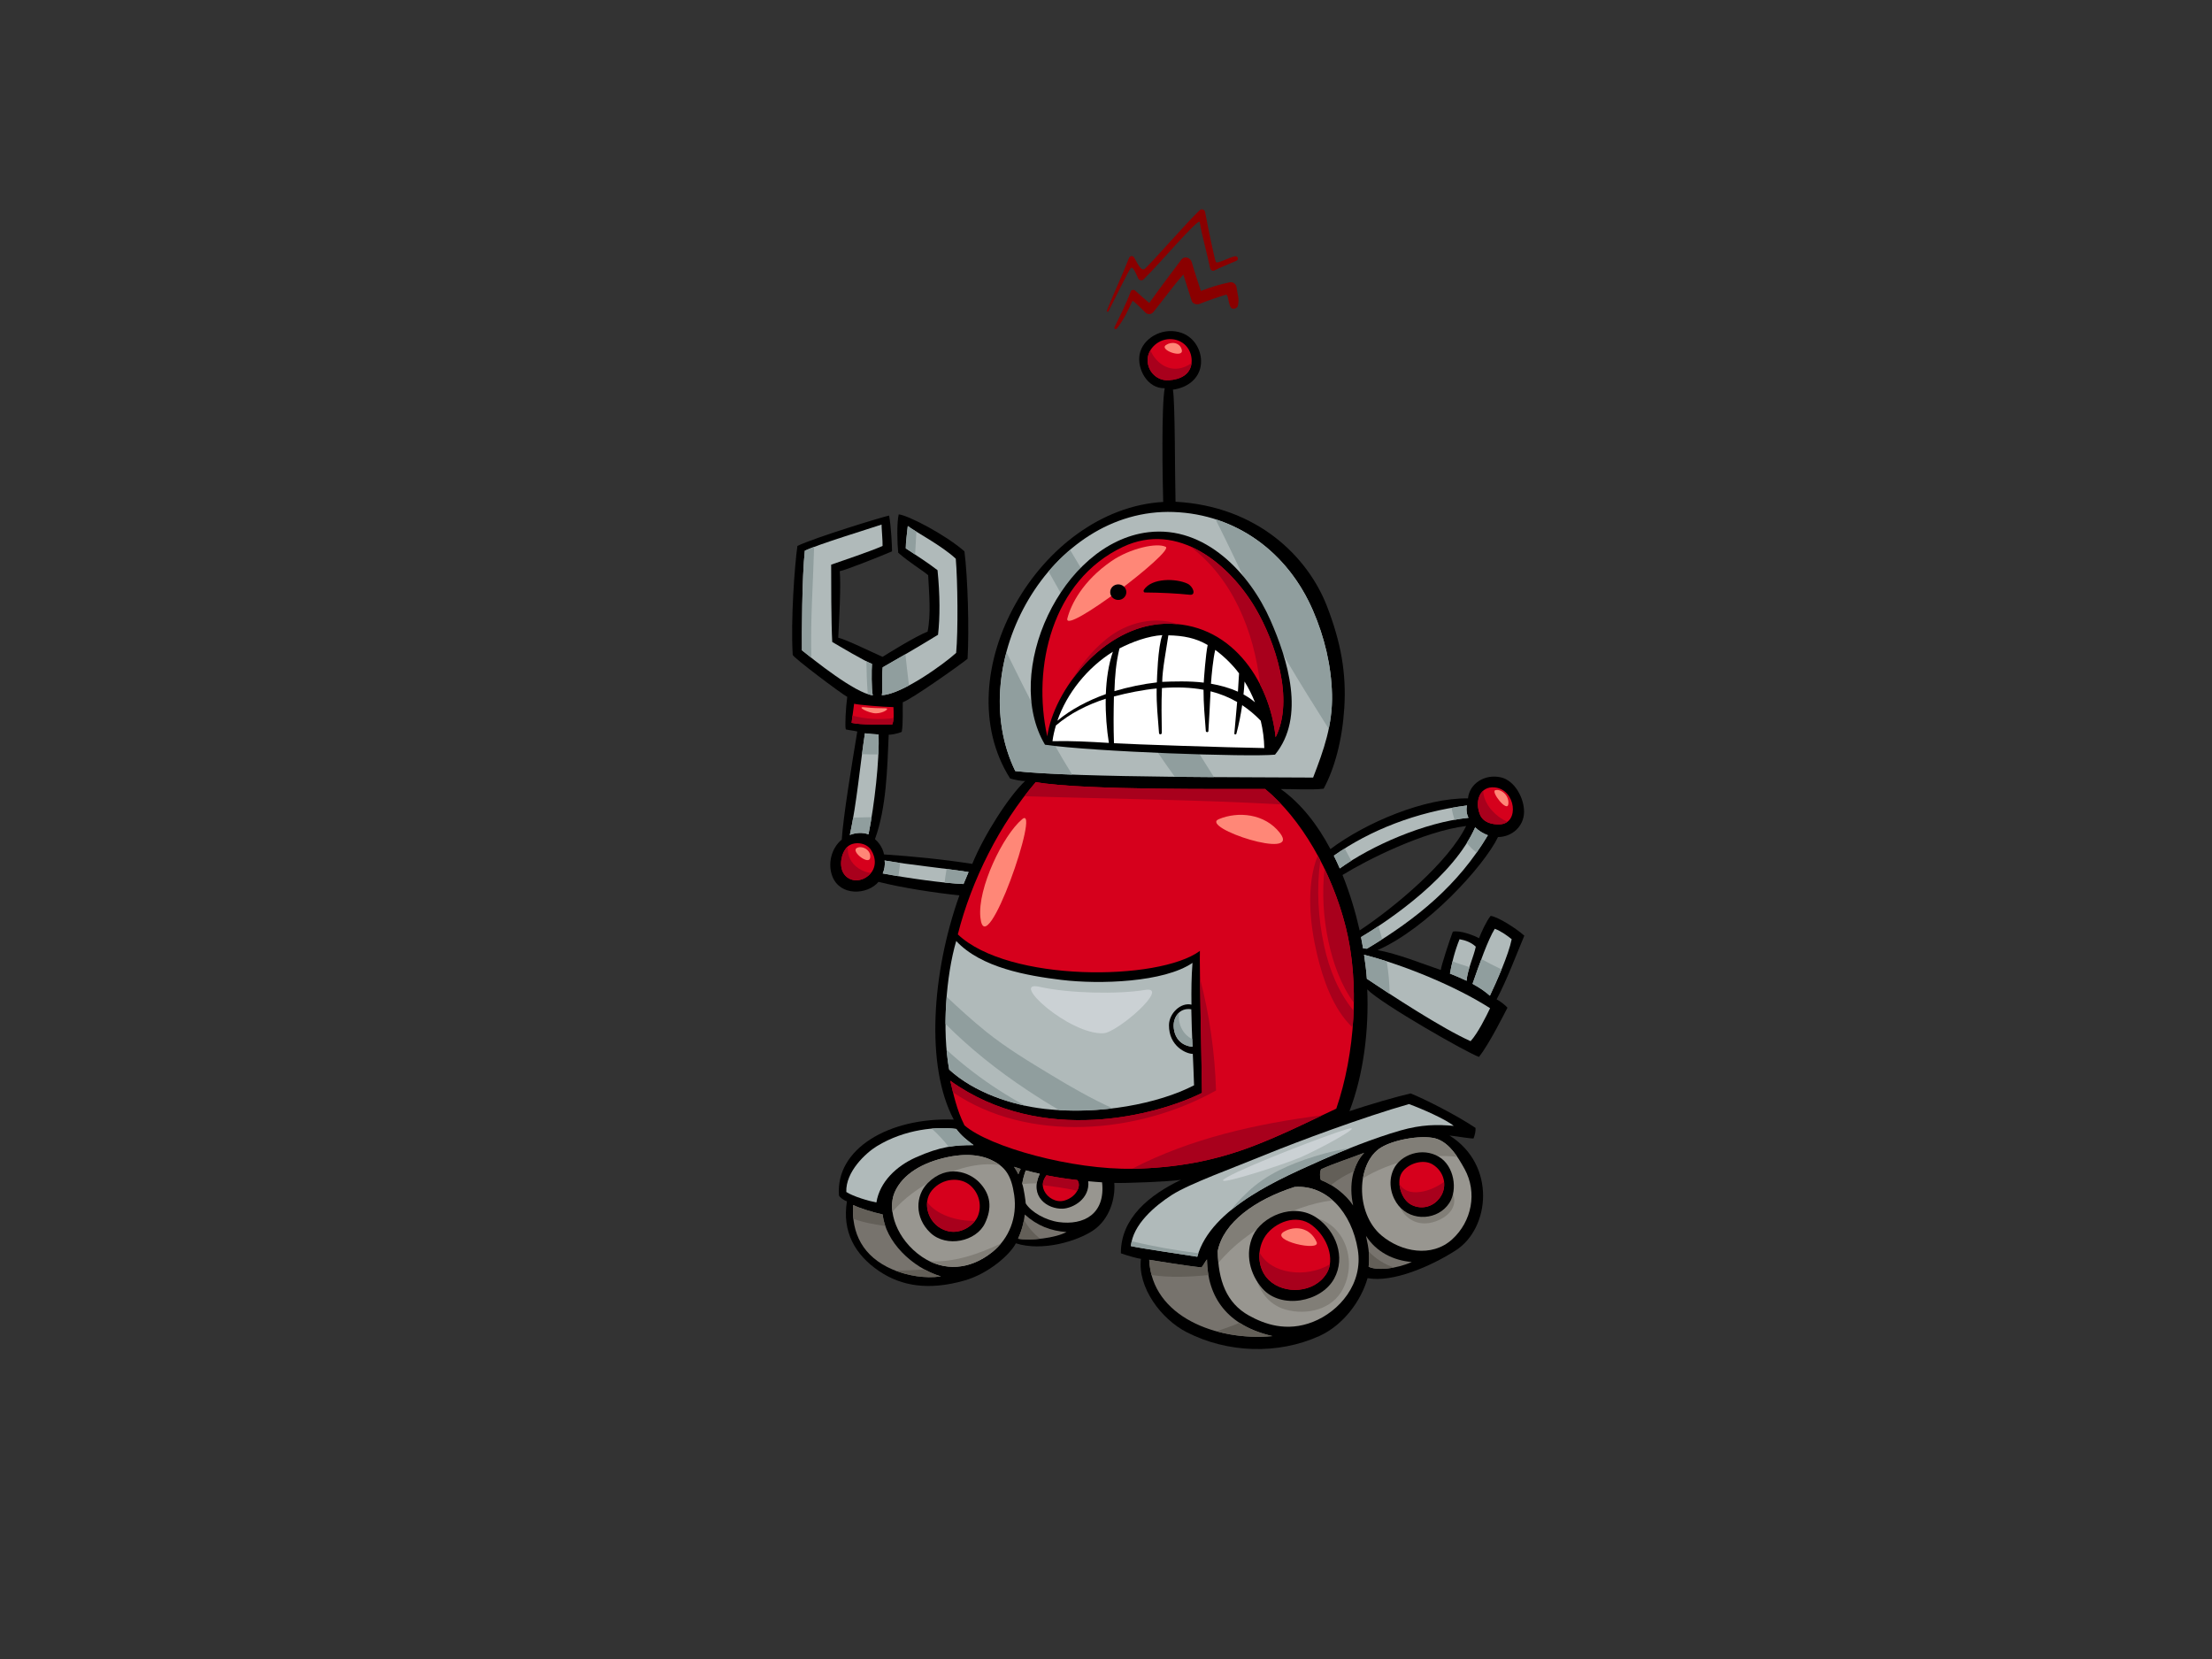 <?xml version="1.0" encoding="utf-8"?>
<!-- Generator: Adobe Illustrator 17.0.0, SVG Export Plug-In . SVG Version: 6.00 Build 0)  -->
<!DOCTYPE svg PUBLIC "-//W3C//DTD SVG 1.1//EN" "http://www.w3.org/Graphics/SVG/1.1/DTD/svg11.dtd">
<svg version="1.1" id="Layer_1" xmlns="http://www.w3.org/2000/svg" xmlns:xlink="http://www.w3.org/1999/xlink" x="0px" y="0px"
	 width="800px" height="600px" viewBox="0 0 800 600" enable-background="new 0 0 800 600" xml:space="preserve">
<rect x="0" y="0" width="800" height="600" fill="#333333" stroke="none"/>
<g>
	<path d="M539.098,331.246c-1.547,1.941-3.322,5.84-4.187,8.073c-1.988-1.087-6.857-2.936-9.471-2.387
		c-1.004,2.57-4.21,12.324-4.359,13.878c-6.36-2.139-15.733-5.936-22.865-7.184c17.843-7.795,38.447-30.331,43.563-40.895
		c5.053-0.029,9.302-3.829,9.416-8.956c0.109-5.002-3.329-11.507-8.405-12.637c-5.917-1.318-11.34,2.324-11.873,7.617
		c-15.667-0.243-36.948,8.693-49.742,18.335c-4.521-8.538-10.386-16.297-17.973-21.721c3.698-0.041,11.307,0.405,15.502-0.125
		c4.01-7.374,6.741-17.655,7.475-29.142c0.817-12.806-1.278-23.875-6.199-36.693c-6.954-18.101-25.335-36.35-54.833-37.943
		c-0.251-8.778-0.125-35.892-0.947-40.54c5.564-0.746,9.27-4.108,10.025-8.426c0.892-5.084-2.059-10.943-7.866-12.405
		c-6.533-1.643-13.131,2.519-14.189,8.013c-1.009,5.249,2.734,12.465,9.078,12.304c-1.243,6.016-0.79,33.599-0.564,41.125
		c-44.744,2.597-79.203,62.381-55.369,100.008c1.092,0.352,4.659,1.119,5.47,0.88c-5.834,5.444-14.952,19.663-19.147,30.016
		c-10.657-1.662-21.335-2.725-31.91-3.425c-0.566-2.851-2.307-4.656-3.282-5.531c4.166-11.438,4.444-25.619,4.969-37.755
		c0.686,0.008,3.071-0.285,4.715-1.049c0.544-2.98,0.283-8.005,0.365-10.709c2.997-0.95,20.824-13.532,23.443-15.719
		c0.617-10.79,0.069-29.402-1.135-38.849c-6.814-6.002-20.303-13.026-23.769-13.375c-0.73,2.986-0.544,10.535-0.181,13.871
		c4.241,3.708,8.751,6.319,10.832,8.132c0.318,6.612,1.087,13.94-0.205,20.408c-4.031,1.51-14.698,8.092-16.283,9.122
		c-3.458-1.495-12.862-6.142-16.036-6.937c0.363-6.848,1.013-18.965,0.544-24.054c1.621-0.163,14.95-5.442,18.914-7.172
		c-0.025-2.205-0.32-8.805-1.056-12.937c-2.364,0.446-26.971,7.995-33.167,10.981c-0.97,6.678-2.46,26.783-1.698,39.384
		c0.054,0.93,17.687,14.143,19.719,15.205c-0.521,3.698-0.887,10.717-0.521,11.772c1.456,0.352,2.93,0.429,4.155,0.76
		c-2.038,12.297-5.069,30.669-5.616,39.096c-3.82,3.117-5.141,8.842-3.382,13.329c2.834,7.218,12.676,6.691,16.685,1.95
		c8.35,2.116,20.541,4.003,29.25,4.882c-9.971,27.89-12.348,61.738-2.048,81.1c-23.456-0.869-42.811,10.566-41.513,27.404
		c0.042,0.5,1.593,1.745,2.88,2.142c-1.787,10.989,2.9,19.34,11.655,25.256c8.142,5.502,18.01,7.014,30.723,3.434
		c8.917-2.51,16.662-9.476,18.721-13.495c9.536,3.06,22.292-0.773,28.054-4.736c5.762-3.961,7.956-11.227,7.549-17.103
		c3.814,0.14,19.605-0.44,24.124-1.127c-11.312,5.421-21.798,13.768-21.753,26.577c2.49,0.88,5.491,1.734,7.258,2.016
		c-1.227,10.285,7.211,21.758,16.626,26.56c14.61,7.449,32.771,8.176,47.888,1.341c8.711-3.941,15.147-12.771,17.444-20.931
		c8.996,1.693,22.808-4.203,31.893-10.037c12.422-7.973,14.707-30.901-2.244-41.546c2.447,0.243,7.683,1.181,8.698,1.052
		c0.446-1.235,0.824-2.702,0.697-3.805c-6.531-4.435-18.725-10.634-23.486-12.47c-5.525,1.284-14.713,3.963-22.096,6.417
		c5.136-13.389,7.046-29.385,6.43-44.051c5.064,5.264,36.805,23.322,40.428,24.424c3.617-4.59,9.03-15.385,10.284-17.793
		c-0.572-0.735-2.631-2.396-3.914-3.013c3.724-7.08,7.054-15.99,10.008-23.037C548.154,335.578,541.468,331.451,539.098,331.246z
		 M485.541,316.454c8.572-5.325,29.37-15.845,44.707-17.72c-6.385,13.066-25.619,29.21-38.51,37.775
		C490.298,330.131,488.273,323.225,485.541,316.454z"/>
	<path fill="#B0BABA" d="M319.233,241.35c5.616-3.178,13.454-7.744,20.019-11.781c0.726-6.143,0.726-14.397-0.183-23.351
		c-3.194-2.49-8.021-5.617-11.486-7.899c0-2.457,0.504-5.556,0.73-8.075c2.543,1.984,12.213,7.02,17.357,11.821
		c0.69,8.016,0.873,26.273,0.134,34.062c-4.552,4.154-19.677,15.035-26.885,15.29C319.279,249.997,318.835,245.37,319.233,241.35z"
		/>
	<path fill="#B0BABA" d="M290.032,235.187c-0.058-4.672,0-26.685,1.047-36.024c5.148-2.423,22.508-7.68,27.755-9.45
		c-0.057,0.62,0.444,6.39,0.361,7.729c-3.827,1.753-14.761,5.44-18.594,6.777c-0.002,5.256,0.005,21.136,0.387,27.958
		c2.537,1.487,11.984,7.103,14.378,7.917c-0.165,1.822-0.217,9.497,0.288,11.361C309.354,250.812,293.798,238.239,290.032,235.187z"
		/>
	<path fill="#D6001C" d="M307.984,261.432c0.301-2.305,0.598-4.606,0.912-6.912c1.421,0.412,10.961,1.192,14.232,1.219
		c0.078,2.098,0.26,4.907-0.468,6.313C318.095,262.024,311.724,262.227,307.984,261.432z"/>
	<path fill="#B0BABA" d="M312.813,265.211c1.372,0.184,3.557,0.355,4.939,0.42c0.352,9.237-1.473,25.387-3.649,36.13
		c-2.036-0.787-4.609-0.649-6.743,0.218C309.95,289.957,310.949,277.341,312.813,265.211z"/>
	<path fill="#D6001C" d="M314.091,316.656c-3.097,2.634-7.111,2.108-8.933-0.703c-1.821-2.81-0.909-7.546,1.279-9.656
		c2.187-2.105,6.757-1.702,8.564,1.053C316.808,310.106,317.188,314.023,314.091,316.656z"/>
	<path fill="#B0BABA" d="M527.865,339.687c2.096,0.368,4.187,1.099,5.877,2.694c-0.737,3.541-3.016,8.319-3.334,12.333
		c-1.974-0.953-4.004-1.804-6.013-2.605C525.004,348.491,526.148,343.905,527.865,339.687z"/>
	<path fill="#D6001C" d="M540.614,284.775c7.63,0.795,8.962,12.9,2.019,13.346c-3.179,0.206-6.246-0.79-7.358-3.475
		C533.198,289.602,535.32,284.226,540.614,284.775z"/>
	<path fill="#B0BABA" d="M530.573,291.309c-0.421,1.599-0.043,3.429,0.537,4.447c-15.982,1.642-35.244,10.175-46.565,18.324
		c-0.667-1.555-1.387-3.091-2.14-4.61C495.484,300.242,512.245,293.639,530.573,291.309z"/>
	<path fill="#D6001C" d="M415.102,129.441c0.348-3.438,3.946-7.128,8.728-6.773c4.744,0.35,7.534,4.404,7.109,8.602
		c-0.544,5.441-6.379,6.318-9.094,6.24C418.184,137.406,414.639,134.061,415.102,129.441z"/>
	<path fill="#B0BABA" d="M367.188,278.867c-18.97-38.999,12.714-95.277,57.205-93.697c22.757,0.807,41.366,14.573,50.469,35.661
		c4.152,9.622,6.622,19.896,6.874,30.265c0.266,11.127-2.979,20.149-6.828,30.123C457.557,281.033,389.563,281.384,367.188,278.867z
		"/>
	<path fill="#B0BABA" d="M319.249,315.895c0.566-1.303,0.956-2.979,0.675-4.681c9.113,1.582,20.117,2.591,30.372,4.167
		c-0.635,1.436-1.23,2.886-1.83,4.335C341.618,319.467,328.204,317.597,319.249,315.895z"/>
	<path fill="#B0BABA" d="M345.827,340.328c8.991,9.646,25.579,12.547,38.021,14.064c13.924,1.69,37.157,0.884,47.435-6.156
		c-0.406,5.264-0.435,9.765-0.372,15.113c-3.812-0.918-8.102,3.085-8.135,7.412c-0.055,7.627,6.286,10.409,8.616,10.388
		c0.165,3.809,0.337,7.601,0.455,11.369c-12.748,6.6-34.078,10.82-54.052,8.533c-11.965-1.37-25.579-6.027-34.501-14.218
		C340.633,372.521,342.154,352.892,345.827,340.328z"/>
	<path fill="#B0BABA" d="M431.292,378.572c-1.41-0.074-6.094-0.918-6.782-6.72c-0.463-3.927,2.165-7.557,6.343-6.829
		C430.912,369.22,431.112,374.377,431.292,378.572z"/>
	<path fill="#B0BABA" d="M306.078,431.096c-0.285-7.321,7.037-14.103,11.02-16.545c10.237-6.273,21.935-7.171,28.749-6.253
		c1.742,2.41,3.76,3.974,6.265,5.848c-6.569-0.031-11.872,0.404-20.986,4.492c-6.897,3.092-12.954,8.758-14.163,16.254
		C314.3,434.401,308.582,432.738,306.078,431.096z"/>
	<path fill="#77736D" d="M340.167,461.65c-5.703,0.793-12.091-0.286-17.334-2.511c-10.817-4.596-14.955-13.219-14.29-23.334
		c2.104,1.053,6.82,2.567,10.683,3.417c1.033,9.713,10.431,19.193,21.066,22.405C340.251,461.635,340.213,461.645,340.167,461.65z"
		/>
	<path fill="#989690" d="M358.832,452.851c-8.09,6.474-17.543,7.074-25.465,1.644c-8.99-6.165-12.665-16.7-9.785-23.308
		c2.88-6.603,10.208-10.817,19.065-12.684c8.776-1.848,13.679,0.032,15.636,0.926c5.215,2.379,7.486,5.545,8.519,12.793
		C367.939,440.214,365.054,447.878,358.832,452.851z"/>
	<path fill="#77736D" d="M366.738,421.99c0.795,0.269,1.605,0.523,2.419,0.772c-0.332,0.651-0.606,1.298-0.843,1.938
		C367.846,423.764,367.317,422.854,366.738,421.99z"/>
	<path fill="#77736D" d="M368.208,448.005c1.336-3.022,2.067-5.622,2.422-8.761c4.527,4.094,9.462,5.945,15.087,6.342
		C381.672,447.775,372.826,448.774,368.208,448.005z"/>
	<path fill="#989690" d="M382.926,441.987c-4.632-0.63-9.963-3.535-11.961-6.766c-0.008-0.693-0.672-5.359-1.258-7.092
		c0.234-1.633,0.7-3.268,1.278-4.835c1.653,0.464,3.354,0.843,5.052,1.223c-3.9,8.256,2.814,12.837,8.309,12.617
		c3.735-0.151,9.876-3.571,9.237-9.931c1.681,0.152,3.366,0.303,4.999,0.401C399.844,439.113,391.889,443.209,382.926,441.987z"/>
	<path fill="#D6001C" d="M378.46,425.067c3.7,0.747,7.44,1.296,11.149,1.721c0.101,0.149,0.215,0.286,0.298,0.454
		c0.401,0.818,0.329,1.805,0.029,2.642c-0.767,2.162-2.8,3.706-5.019,4.329c-2.956,0.826-6.074-1.013-7.275-3.563
		C376.624,428.484,377.285,426.724,378.46,425.067z"/>
	<path fill="#77736D" d="M415.632,455.625c1.616,0.251,13.371,2.201,18.898,2.751c0.568-0.554,1.143-1.836,1.99-2.896
		c0.175,13.746,7.344,23.991,23.691,27.731C440.272,485.121,416.554,476.319,415.632,455.625z"/>
	<path fill="#989690" d="M474.836,478.081c-9.585,3.767-17.606,0.752-23.082-2.262c-8.239-4.536-11.203-12.859-11.343-23.359
		c2.048-10.306,13.432-18.572,27.774-23.173c11.752-0.907,20.723,9.333,22.888,22.688
		C493.063,464.209,484.421,474.315,474.836,478.081z"/>
	<path fill="#77736D" d="M489.385,435.994c-2.584-3.932-7.301-7.578-11.661-9.208c-0.346-0.7-0.501-2.694,0.048-3.901
		c4.678-2.145,10.303-3.878,15.613-5.971C489.201,421.321,487.761,428.587,489.385,435.994z"/>
	<path fill="#77736D" d="M494.983,458.113c0.392-3.581,0.135-6.356-0.952-11.152c3.701,5.86,10,8.945,16.571,9.453
		C505.009,458.923,497.918,459.62,494.983,458.113z"/>
	<path fill="#635F58" d="M320.197,443.403c-0.478-1.375-0.823-2.774-0.972-4.181c-3.863-0.85-8.579-2.364-10.683-3.417
		c-0.112,1.711-0.077,3.375,0.095,4.985C312.325,442.162,316.242,442.822,320.197,443.403z"/>
	<path fill="#635F58" d="M323.826,459.522c5.044,1.956,10.984,2.872,16.34,2.128c0.046-0.005,0.085-0.015,0.125-0.023
		c-2.053-0.621-4.055-1.479-5.963-2.527C330.819,459.299,327.312,459.551,323.826,459.522z"/>
	<path fill="#635F58" d="M366.738,421.99c0.795,0.269,1.605,0.523,2.419,0.772c-0.332,0.651-0.606,1.298-0.843,1.938
		C367.846,423.764,367.317,422.854,366.738,421.99z"/>
	<path fill="#635F58" d="M370.325,441.129c-0.409,2.337-1.063,4.49-2.118,6.877c2.085,0.349,5.035,0.331,8.01,0.008
		C373.785,446.139,371.757,443.752,370.325,441.129z"/>
	<path fill="#635F58" d="M437.046,461.139c-0.315-1.815-0.501-3.695-0.526-5.659c-0.847,1.06-1.422,2.342-1.99,2.896
		c-5.527-0.551-17.281-2.5-18.898-2.751c0.085,1.938,0.371,3.772,0.837,5.504C423.206,462.138,430.18,461.833,437.046,461.139z"/>
	<path fill="#635F58" d="M448.274,478.385c-2.685,1.169-5.479,2.153-8.296,3.102c6.512,1.795,13.578,2.362,20.232,1.724
		C455.474,482.128,451.525,480.489,448.274,478.385z"/>
	<path fill="#635F58" d="M481.387,428.588c2.524-2.014,5.301-3.728,8.287-4.993c0.77-2.577,1.996-4.876,3.711-6.682
		c-5.31,2.093-10.935,3.826-15.613,5.971c-0.549,1.207-0.394,3.202-0.048,3.901C478.936,427.238,480.174,427.861,481.387,428.588z"
		/>
	<path fill="#635F58" d="M495.009,452.597c0.194,1.893,0.186,3.598-0.026,5.516c1.862,0.955,5.396,1.01,9.158,0.291
		C500.686,457.275,497.44,455.159,495.009,452.597z"/>
	<path fill="#989690" d="M519.862,411.963c4.38,1.648,7.249,6.136,9.831,10.827c4.652,8.456,2.625,18.964-4.501,25.436
		c-7.375,6.698-18.459,4.549-25.518-1.37c-9.699-8.135-9.123-26.408-0.181-31.846C504.763,411.808,515.481,410.31,519.862,411.963z"
		/>
	<path fill="#817E77" d="M337.955,426.584c7.12-3.64,15.616-6.456,23.677-5.198c-0.957-0.73-2.059-1.37-3.349-1.957
		c-1.957-0.893-6.86-2.774-15.636-0.926c-8.858,1.867-16.185,6.08-19.065,12.684c-0.898,2.065-1.156,4.509-0.818,7.084
		C326.908,433.364,332.501,429.377,337.955,426.584z"/>
	<path fill="#817E77" d="M336.165,456.125c7.287,3.575,15.507,2.454,22.667-3.274c1.184-0.943,2.204-2.011,3.136-3.133
		C353.853,453.614,344.686,456.715,336.165,456.125z"/>
	<path fill="#817E77" d="M374.985,427.967c0.146-1.07,0.467-2.213,1.052-3.451c-1.698-0.38-3.398-0.758-5.052-1.223
		c-0.578,1.567-1.044,3.202-1.278,4.835c0.014,0.028,0.02,0.069,0.031,0.097C371.483,428.058,373.232,427.978,374.985,427.967z"/>
	<path fill="#817E77" d="M459.885,441.539c6.588-3.492,14.317-6.502,22.101-7.423c-3.797-3.372-8.51-5.236-13.8-4.829
		c-14.341,4.601-25.725,12.866-27.774,23.173c0.017,1.484,0.103,2.922,0.24,4.315C445.865,450.424,452.928,445.228,459.885,441.539z
		"/>
	<path fill="#817E77" d="M454.618,447.573c-3.389,9.062-0.598,23.054,10.401,26.073c7.76,2.136,16.831-0.098,20.64-7.417
		c6.592-12.657-2.18-29.667-18.161-25.478c-0.486,0.126-0.844-0.106-1.023-0.434c-2.35,1.027-4.607,2.156-6.689,3.348
		c-1.745,1-3.494,2.087-5.21,3.249C454.679,447.095,454.712,447.312,454.618,447.573z"/>
	<path fill="#817E77" d="M527.028,418.374c-1.951-2.883-4.214-5.299-7.166-6.411c-4.381-1.653-15.099-0.155-20.369,3.048
		c-3.551,2.161-5.754,6.346-6.551,11.115C502.925,420.149,515.407,417.096,527.028,418.374z"/>
	<path fill="#817E77" d="M519.295,441.693c4.958-1.795,8.365-5.779,5.783-10.881c-3.584-7.086-15.831-13.549-19.599-4.318
		c0.083,0.168,0.125,0.361,0.058,0.594C503.077,435.65,509.453,445.259,519.295,441.693z"/>
	<path fill="#B0BABA" d="M509.576,399.304c4.57,1.653,13.332,5.502,16.19,7.887c-5.985-0.538-11.639-0.514-19.234,1.653
		c-9.591,2.736-21.22,7.426-27.978,10.46c-14.458,6.496-40.592,17.241-45.545,35.216c-4.905-0.809-19.808-2.935-24-3.855
		c0.687-7.755,8.57-14.489,14.856-18.526c6.286-4.035,22.098-9.723,33.712-14.492C469.2,412.877,493.386,403.89,509.576,399.304z"/>
	<path fill="#D6001C" d="M483.289,400.957c-9.925,4.624-18.868,9.205-29.708,13.389c-14.44,5.574-28.344,8.029-43.829,8.347
		c-21.804,0.448-51.789-7.784-60.934-15.685c-2.856-5.685-4.003-11.37-5.145-16.142c33.334,23.848,75.164,12.327,91.046,4.398
		c-0.014-5.285-0.952-46.405-0.763-51.36c-14.856,11.006-69.33,11.372-87.55-5.971c4.952-19.65,15.262-40.057,28.206-55.084
		c16.692,3.103,72.364,2.404,82.941,2.514c12.793,10.477,23.997,29.51,29.125,49.816
		C491.796,355.441,490.085,381.128,483.289,400.957z"/>
	<path fill="#B0BABA" d="M492.233,338.907c11.06-6.562,33.726-22.334,41.283-39.694c1.321,1.276,2.943,2.267,4.59,2.865
		c-10.683,17.979-25.653,30.242-43.737,41.029c-0.463-0.043-0.923-0.072-1.384-0.101
		C492.758,341.631,492.511,340.262,492.233,338.907z"/>
	<path fill="#B0BABA" d="M531.861,376.553c-10.285-4.581-28.772-16.677-37.515-22.561c-0.217-3.083-0.564-5.665-1.009-8.691
		c13.957,3.554,33,11.263,45.575,19.333C537.545,367.499,534.532,373.621,531.861,376.553z"/>
	<path fill="#B0BABA" d="M538.844,360.112c-1.853-1.646-3.987-3.06-6.279-4.292c2.534-7.329,5.584-15.951,8.044-19.916
		c2.301,0.846,4.775,2.68,6.117,3.783C545.573,345.37,541.389,354.728,538.844,360.112z"/>
	<path fill="#909E9E" d="M328.747,247.902c-0.46-3.76-0.906-7.517-1.295-11.284c-2.962,1.73-5.802,3.361-8.219,4.732
		c-0.398,4.02,0.046,8.647-0.314,10.066C321.471,251.327,325.027,249.889,328.747,247.902z"/>
	<path fill="#909E9E" d="M331.42,192.281c-1.365-0.838-2.463-1.538-3.106-2.037c-0.226,2.519-0.73,5.617-0.73,8.075
		c1.029,0.678,2.187,1.436,3.382,2.225C331.138,197.791,331.292,195.036,331.42,192.281z"/>
	<path fill="#909E9E" d="M315.367,240.094c-0.454-0.152-1.158-0.48-2.019-0.916c0.048,3.954,0.175,7.901,0.497,11.844
		c0.652,0.211,1.273,0.378,1.81,0.434C315.15,249.591,315.203,241.916,315.367,240.094z"/>
	<path fill="#909E9E" d="M294.435,197.794c-1.358,0.511-2.527,0.978-3.355,1.369c-1.047,9.339-1.106,31.352-1.047,36.024
		c0.734,0.597,1.935,1.564,3.414,2.725C293.053,224.553,294.061,211.17,294.435,197.794z"/>
	<path fill="#909E9E" d="M317.671,272.84c0.123-2.659,0.161-5.116,0.082-7.209c-1.383-0.065-3.568-0.235-4.939-0.42
		c-0.381,2.491-0.724,5.005-1.053,7.529C313.726,272.837,315.696,272.86,317.671,272.84z"/>
	<path fill="#909E9E" d="M308.561,295.705c-0.366,2.104-0.755,4.198-1.201,6.274c2.134-0.867,4.707-1.006,6.743-0.218
		c0.391-1.927,0.77-4.029,1.129-6.234C313.004,295.562,310.782,295.619,308.561,295.705z"/>
	<path fill="#909E9E" d="M525.338,347.671c-0.385,1.562-0.712,3.076-0.943,4.438c2.008,0.801,4.038,1.652,6.013,2.605
		c0.125-1.567,0.552-3.252,1.067-4.938C529.412,349.136,527.334,348.487,525.338,347.671z"/>
	<path fill="#909E9E" d="M524.963,292.195c0.272,1.469,0.641,2.906,1.098,4.296c1.707-0.306,3.398-0.567,5.048-0.735
		c-0.58-1.018-0.958-2.848-0.537-4.447C528.683,291.55,526.82,291.864,524.963,292.195z"/>
	<path fill="#909E9E" d="M486.322,306.871c-1.336,0.841-2.65,1.702-3.918,2.599c0.753,1.519,1.473,3.055,2.14,4.61
		c1.289-0.927,2.687-1.861,4.169-2.789C487.934,309.8,487.138,308.324,486.322,306.871z"/>
	<path fill="#909E9E" d="M364.005,235.889c-3.829,14.347-3.289,29.665,3.183,42.977c4.961,0.56,12.181,0.975,20.581,1.287
		C378.932,265.933,371.392,250.909,364.005,235.889z"/>
	<path fill="#909E9E" d="M387.015,198.885c-2.782,2.371-5.393,4.976-7.784,7.795c14.144,25.372,28.646,50.625,45.646,74.257
		c4.812,0.051,9.568,0.089,14.163,0.118C421.982,253.504,403.495,226.764,387.015,198.885z"/>
	<path fill="#909E9E" d="M465.344,238.879c4.89,8.333,10.059,16.511,15.208,24.701c0.823-3.958,1.29-8.052,1.184-12.485
		c-0.252-10.369-2.722-20.643-6.874-30.265c-6.969-16.148-19.53-27.977-35.244-33.008
		C448.228,204.816,455.659,222.38,465.344,238.879z"/>
	<path fill="#909E9E" d="M342.352,314.272c-0.292,1.632-0.534,3.268-0.733,4.913c2.622,0.271,4.984,0.464,6.848,0.531
		c0.6-1.449,1.195-2.899,1.83-4.335C347.683,314.981,345.017,314.62,342.352,314.272z"/>
	<path fill="#909E9E" d="M324.926,316.896c0.243-1.599,0.455-3.203,0.617-4.807c-1.928-0.277-3.818-0.563-5.619-0.875
		c0.281,1.702-0.109,3.378-0.675,4.681C320.997,316.228,322.921,316.565,324.926,316.896z"/>
	<path fill="#909E9E" d="M380.524,388.998c-8.198-4.958-16.568-9.972-23.997-15.974c-4.912-3.974-9.571-8.209-14.146-12.533
		c-0.258,3.257-0.417,6.56-0.421,9.834c8.859,8.856,18.647,16.694,29.411,23.841c3.771,2.504,7.692,4.998,11.747,7.326
		c6.491,0.375,13.019,0.105,19.271-0.652C394.733,397.35,387.405,393.161,380.524,388.998z"/>
	<path fill="#909E9E" d="M352.089,387.82c-3.4-2.59-6.654-5.293-9.74-8.144c0.22,2.482,0.521,4.892,0.946,7.157
		c7.209,6.616,17.484,10.927,27.474,13.063C364.206,396.323,357.942,392.271,352.089,387.82z"/>
	<path fill="#909E9E" d="M426.424,366.25c-1.429,1.298-2.176,3.388-1.915,5.602c0.688,5.802,5.372,6.646,6.782,6.72
		c-0.037-0.889-0.078-1.838-0.114-2.796C427.693,374.154,425.862,370.088,426.424,366.25z"/>
	<path fill="#909E9E" d="M343.118,414.762c3.069-0.524,5.897-0.629,8.993-0.615c-2.505-1.874-4.523-3.438-6.265-5.848
		c-2.43-0.328-5.484-0.415-8.865-0.12C339.216,410.189,341.286,412.397,343.118,414.762z"/>
	<path fill="#909E9E" d="M478.696,417.266c-8.708,2.43-17.853,5.886-24.864,11.573c-3.34,2.706-6.254,5.74-8.842,9.019
		c10.208-8.458,24.283-14.384,33.563-18.553c2.622-1.176,5.982-2.605,9.666-4.067C485.015,415.729,481.836,416.387,478.696,417.266z
		"/>
	<path fill="#909E9E" d="M409.297,448.934c-0.131,0.573-0.237,1.15-0.289,1.732c4.192,0.92,19.094,3.046,24,3.855
		c0.115-0.426,0.258-0.847,0.397-1.269C425.296,452.23,417.252,450.803,409.297,448.934z"/>
	<path fill="#909E9E" d="M534.023,308.375c1.424-2.021,2.785-4.117,4.083-6.297c-1.647-0.598-3.269-1.589-4.59-2.865
		c-0.833,1.905-1.87,3.791-3.029,5.647C531.534,306.171,532.713,307.357,534.023,308.375z"/>
	<path fill="#909E9E" d="M498.547,334.932c-2.342,1.553-4.489,2.893-6.314,3.975c0.278,1.355,0.525,2.723,0.752,4.098
		c0.461,0.029,0.921,0.058,1.384,0.101c1.871-1.115,3.706-2.247,5.507-3.401C499.47,338.111,499.024,336.518,498.547,334.932z"/>
	<path fill="#909E9E" d="M501.533,347.677c-2.859-0.917-5.616-1.719-8.196-2.376c0.444,3.026,0.792,5.608,1.009,8.691
		c2.214,1.492,5.062,3.383,8.239,5.451C502.533,355.52,502.169,351.588,501.533,347.677z"/>
	<path fill="#909E9E" d="M535.766,346.842c-1.104,2.946-2.191,6.06-3.2,8.978c2.291,1.232,4.426,2.646,6.279,4.292
		c1.203-2.55,2.774-5.993,4.22-9.511C540.59,349.422,538.143,348.191,535.766,346.842z"/>
	<path d="M476.271,440.477c-8.598-5.95-20.025-0.263-23.074,6.342c-3.049,6.603-1.161,14.051,3.358,19.181
		c6.706,7.609,21.293,5.001,25.974-3.591C486.774,454.622,483.154,445.242,476.271,440.477z"/>
	<path fill="#D6001C" d="M479.865,460.395c-4.401,7.391-15.441,7.886-20.951,2.551c-4.429-4.283-4.384-11.544-1.147-16.128
		c3.24-4.586,11.047-8.07,16.763-3.669C480.243,447.553,482.799,455.457,479.865,460.395z"/>
	<path d="M520.436,418.383c-6.145-3.669-13.907-0.73-16.383,4.407c-2.474,5.133-0.534,10.432,1.713,13.193
		c4.859,5.968,14.401,5.321,18.444-0.973C527.233,430.312,525.959,421.69,520.436,418.383z"/>
	<path fill="#D6001C" d="M520.812,433.061c-2.854,4.034-7.615,4.401-10.854,2.382c-3.239-2.016-5.096-8.075-2.928-11.376
		c2.167-3.3,7.7-5.021,11.118-2.928C522.336,423.704,523.673,429.023,520.812,433.061z"/>
	<path d="M354.171,427.622c-3.429-3.571-11.524-6.872-18.659,0.263c-4.446,4.449-4.827,12.487,0.963,17.966
		c5.808,5.494,16.597,3.169,19.751-3.437C358.832,436.957,358.401,432.02,354.171,427.622z"/>
	<path fill="#D6001C" d="M353.736,439.635c-1.352,3.574-6.148,6.746-10.818,5.647c-7.117-1.679-9.734-10.132-5.893-14.756
		c3.841-4.624,10.404-4.933,13.991-1.715C354.13,431.607,355.134,435.934,353.736,439.635z"/>
	<path d="M459.426,224.221c-7.328-16.652-23.442-34.24-44.149-31.735c-31.507,3.815-52.842,50.814-37.34,76.854
		c17.818,2.567,73.785,4.503,83.19,3.591C472.284,259.305,465.702,238.477,459.426,224.221z"/>
	<path fill="#FFFFFF" d="M380.644,268.058c0.241-1.902,0.686-3.801,1.246-5.688c5.118-4.396,11.38-7.509,18.007-9.668
		c-0.094,5.582,0.371,11.155,1.143,15.984C394.201,268.265,387.381,267.889,380.644,268.058z"/>
	<path fill="#FFFFFF" d="M399.94,251.026c-6.459,2.325-12.576,5.507-17.524,9.631c3.398-9.891,10.814-19.168,20.075-24.956
		C400.919,240.283,400.142,245.614,399.94,251.026z"/>
	<path fill="#FFFFFF" d="M402.884,268.796c-0.198-6.016-0.149-11.153-0.02-16.902c4.832-1.289,10.674-2.445,15.456-2.899
		c-0.089,6.377,0.411,9.782,0.856,16.136c0.046,0.634,1.012,0.549,1.007-0.069c-0.062-6.408-0.209-9.826,0.052-16.229
		c5.374-0.392,10.371-0.241,15.035,0.627c-0.009,4.975,0.441,9.92,0.824,14.906c0.041,0.5,0.901,0.59,0.938,0.06
		c0.335-4.804,0.518-9.605,0.781-14.409c3.389,0.85,6.586,2.118,9.614,3.871c-0.318,3.794-0.675,7.586-1.009,11.393
		c-0.037,0.418,0.635,0.46,0.738,0.075c0.913-3.382,1.586-6.842,2.093-10.321c2.347,1.553,4.581,3.406,6.714,5.628
		c0.792,3.32,1.23,6.662,1.281,9.886C443.7,270.331,409.501,269.208,402.884,268.796z"/>
	<path fill="#FFFFFF" d="M418.399,246.797c-4.756,0.526-10.475,1.699-15.35,3.165c0.157-5.275,0.541-10.152,1.822-15.45
		c4.624-2.387,10.363-4.49,15.488-4.812C418.745,233.913,418.439,245.63,418.399,246.797z"/>
	<path fill="#FFFFFF" d="M422.554,229.774c5.465,0.105,9.956,0.99,14.221,3.511c-0.732,3.337-1.389,12.639-1.421,13.598
		c-5.006-0.64-11.341-0.432-15.023-0.278C420.367,242.239,421.773,235.082,422.554,229.774z"/>
	<path fill="#FFFFFF" d="M437.961,247.273c0.22-3.355,0.817-9.247,1.546-12.233c3.034,2.216,6.342,5.419,8.61,8.492
		c-0.108,2.211-0.244,4.419-0.403,6.62C444.707,248.807,441.375,247.87,437.961,247.273z"/>
	<path fill="#FFFFFF" d="M449.728,251.156c0.157-1.556,0.303-3.109,0.381-4.669c1.472,2.385,2.737,4.912,3.766,7.521
		C452.637,252.915,451.233,251.979,449.728,251.156z"/>
	<path fill="#D6001C" d="M421.031,225.6c-22.178,0.838-40.04,24.361-42.267,40.728c-5.571-24.918,1.67-56.41,27.351-68.537
		c19.997-9.442,38.721,6.442,47.991,22.27c7.043,12.021,14.1,32.839,7.24,46.579C459.124,245.617,444.701,224.708,421.031,225.6z"/>
	<path fill="#A8001C" d="M308.327,258.824c-0.114,0.867-0.229,1.738-0.343,2.608c3.74,0.795,10.111,0.592,14.676,0.62
		c0.303-0.587,0.441-1.424,0.505-2.344C318.192,260.374,313.002,260.072,308.327,258.824z"/>
	<path fill="#A8001C" d="M310.548,314.089c-2.936-1.904-4.163-4.904-3.935-7.921c-0.055,0.048-0.126,0.08-0.175,0.129
		c-2.188,2.11-3.1,6.846-1.279,9.656c1.822,2.811,5.836,3.337,8.933,0.703c0.351-0.298,0.644-0.615,0.906-0.941
		C313.516,315.55,312.012,315.04,310.548,314.089z"/>
	<path fill="#A8001C" d="M542.017,295.352c-3.257-2.427-5.536-5.974-5.597-9.365c-2.039,1.804-2.528,5.301-1.144,8.659
		c1.112,2.685,4.18,3.681,7.358,3.475c1.03-0.065,1.854-0.409,2.525-0.912C544.096,296.729,543.045,296.114,542.017,295.352z"/>
	<path fill="#A8001C" d="M429.663,132.115c-5.93,3.262-11.392-0.304-13.605-5.407c-0.523,0.877-0.861,1.812-0.956,2.733
		c-0.463,4.62,3.082,7.966,6.743,8.069c2.71,0.078,8.507-0.794,9.087-6.193C430.518,131.599,430.095,131.873,429.663,132.115z"/>
	<path fill="#A8001C" d="M389.587,430.663c0.137-0.248,0.254-0.511,0.349-0.78c0.3-0.837,0.372-1.824-0.029-2.642
		c-0.083-0.168-0.197-0.304-0.298-0.454c-3.709-0.424-7.449-0.973-11.149-1.721c-0.784,1.106-1.326,2.26-1.309,3.546
		C381.142,429.148,385.489,429.672,389.587,430.663z"/>
	<path fill="#A8001C" d="M477.517,311.189c-0.308-0.587-0.643-1.139-0.958-1.716c-4.304,10.955-2.796,24.867-0.226,35.694
		c2.048,8.639,5.696,19.71,12.853,26.453c0.165-2.022,0.298-4.051,0.372-6.079c-5.548-6.685-8.884-15.179-10.675-23.479
		C476.706,331.998,476.091,321.438,477.517,311.189z"/>
	<path fill="#A8001C" d="M409.446,422.694c0.1,0,0.206,0,0.306,0c15.485-0.318,29.39-2.773,43.829-8.347
		c8.959-3.455,16.629-7.191,24.624-10.99C454.281,406.426,430.663,411.714,409.446,422.694z"/>
	<path fill="#A8001C" d="M480.438,340.448c1.67,7.735,4.435,15.699,9.188,22.196c0.121-9.551-0.81-18.982-2.948-27.464
		c-1.839-7.277-4.464-14.384-7.658-20.995C478.096,322.954,478.604,331.96,480.438,340.448z"/>
	<path fill="#A8001C" d="M343.673,390.867c0.323,1.335,0.646,2.748,1.006,4.204c27.191,18.43,66.868,15.144,95.115-0.683
		c-0.412-13.638-2.354-27.297-5.791-40.549c0.191,13.981,0.706,37.511,0.716,41.426
		C418.837,403.193,377.007,414.714,343.673,390.867z"/>
	<path fill="#A8001C" d="M463.44,290.931c-1.911-2.039-3.875-3.921-5.887-5.567c-10.577-0.111-66.248,0.589-82.941-2.514
		c-1.41,1.636-2.782,3.346-4.126,5.104C401.47,288.97,432.5,289.173,463.44,290.931z"/>
	<path fill="#A8001C" d="M455.537,452.943c-0.375,3.583,0.643,7.36,3.377,10.003c5.51,5.335,16.549,4.839,20.951-2.551
		c0.561-0.947,0.916-2.002,1.095-3.117C472.451,462.339,459.529,460.829,455.537,452.943z"/>
	<path fill="#A8001C" d="M513.773,431.067c-3.872,0.558-6.291-0.657-7.629-2.808c0.212,2.857,1.71,5.874,3.815,7.184
		c3.238,2.019,7.999,1.651,10.854-2.382c1.232-1.741,1.645-3.714,1.427-5.605C519.653,429.305,516.747,430.639,513.773,431.067z"/>
	<path fill="#A8001C" d="M335.317,434.696c-0.471,4.37,2.325,9.34,7.601,10.586c3.812,0.895,7.675-1.063,9.711-3.754
		C345.955,441.733,338.529,439.249,335.317,434.696z"/>
	<path fill="#A8001C" d="M418.63,224.427c-6.963-0.055-13.549,2.577-18.807,6.937c-4.852,4.024-8.881,8.942-12.008,14.363
		c7.747-10.638,19.674-19.616,33.217-20.126c1.706-0.065,3.355-0.008,4.966,0.146C423.647,224.933,421.188,224.448,418.63,224.427z"
		/>
	<path fill="#A8001C" d="M454.106,220.061c-5.327-9.094-13.774-18.196-23.791-22.514c15.358,11.461,23.24,30.594,25.421,49.997
		c3.011,5.908,4.912,12.494,5.61,19.096C468.206,252.9,461.149,232.082,454.106,220.061z"/>
	<path d="M429.48,211.091c-4.169-1.951-12.943-2.145-15.782,2.241c-0.235,0.363-0.108,0.936,0.394,0.94
		c5.733,0.043,11.775,0.354,16.203,0.83C432.765,215.368,431.487,212.031,429.48,211.091z"/>
	<path fill="#8A0000" d="M447.203,103.86c-0.137-1.027-1.206-1.998-2.341-1.776c-3.683,0.717-7.103,1.825-10.549,3.146
		c-1.113-3.433-2.277-6.848-3.262-10.324c-0.513-1.81-2.677-2.507-3.84-0.964c-4.304,5.728-8.043,10.679-11.549,15.631
		c-1.561-1.323-3.686-3.122-5.169-4.529c-0.434-0.405-1.326-0.245-1.535,0.32c-1.674,4.535-3.8,8.681-5.914,13.013
		c-0.238,0.486,0.493,0.915,0.833,0.488c2.453-3.079,4.041-6.437,5.662-9.978c0.229-0.496,4.043,3.561,4.776,4.205
		c0.93,0.813,2.105,0.647,2.857-0.281c3.671-4.523,6.949-9.181,10.797-13.515c0.989,3.179,2.027,6.342,3.023,9.522
		c0.343,1.093,1.847,1.479,2.833,1.079c3.222-1.309,8.848-3.154,9.596-3.315c0.749-0.161,0.795,2.915,1.613,4.439
		c0.609,1.139,2.488,0.61,2.688-0.53C448.238,107.517,447.658,107.375,447.203,103.86z"/>
	<path fill="#8A0000" d="M446.571,92.694c-2.216,0.458-6.376,2.887-6.838,2.027c-0.464-0.862-2.859-12.508-3.898-18.09
		c-0.145-0.784-1.207-1.234-1.856-0.664c-3.738,3.277-19.259,21.163-20.195,21.419c-1.058,0.291-1.865-0.977-3.571-4.201
		c-0.434-0.82-1.547-0.792-1.922,0.181c-2.439,6.304-5.944,13.732-7.975,18.928c-0.146,0.381,0.395,0.671,0.58,0.303
		c1.838-3.617,7.504-15.229,8.103-15.671c0.604-0.44,1.236,0.564,2.663,3.79c0.294,0.666,1.335,0.872,1.874,0.363
		c5.095-4.803,20.069-22.563,20.355-20.762c0.713,4.478,2.874,12.251,3.778,16.696c0.128,0.619,0.855,1.145,1.509,0.816
		c2.596-1.305,5.267-2.331,7.936-3.48C448.173,93.894,447.718,92.458,446.571,92.694z"/>
	<path fill="#CBD1D4" d="M375.978,356.897c10.378,2.377,28.51,2.757,38.077,1.13c9.568-1.625-9.909,15.45-15.003,15.67
		C386.672,374.24,364.692,354.312,375.978,356.897z"/>
	<path fill="#FF8777" d="M421.685,124.788c1.985-1.364,5.096-0.963,5.733,1.779C428.154,129.774,419.097,126.567,421.685,124.788z"
		/>
	<path fill="#FF8777" d="M540.782,285.79c1.905-0.58,5.098,1.724,4.738,4.998C545.163,294.06,539.079,286.308,540.782,285.79z"/>
	<path fill="#FF8777" d="M312.641,255.799c2.447,0.28,5.665,0.365,7.553,0.365c1.885,0-0.756,1.819-3.4,1.819
		C314.148,257.982,309.427,255.436,312.641,255.799z"/>
	<path fill="#FF8777" d="M309.807,306.737c1.816-1.112,5.287,0.549,4.91,3.457C314.337,313.107,307.729,308.014,309.807,306.737z"/>
	<path fill="#FF8777" d="M386.037,223.621c1.307-5.032,5.537-13.536,15.974-20.714c6.633-4.564,16.399-6.769,19.593-5.129
		C424.799,199.418,384.334,230.187,386.037,223.621z"/>
	<ellipse cx="404.437" cy="214.162" rx="2.921" ry="2.814"/>
	<path fill="#FF8777" d="M354.569,331.809c-1.092-10.54,8.169-29.72,15.126-35.547C376.653,290.437,356.382,349.289,354.569,331.809
		z"/>
	<path fill="#FF8777" d="M440.787,296.262c6.958-2.916,16.642-2.041,22.084,4.955C470.843,311.457,433.656,299.248,440.787,296.262z
		"/>
	<path fill="#FF8777" d="M464.384,445.442c3.698-2.177,9.379-1.75,11.799,3.788C477.757,452.834,458.939,448.647,464.384,445.442z"
		/>
	<path fill="#CBD1D4" d="M444.084,425.596c7.949-4.375,35.465-14.958,42.976-17.206c7.507-2.242-9.84,7.235-16.826,10.223
		C463.24,421.605,435.022,430.583,444.084,425.596z"/>
</g>
</svg>
